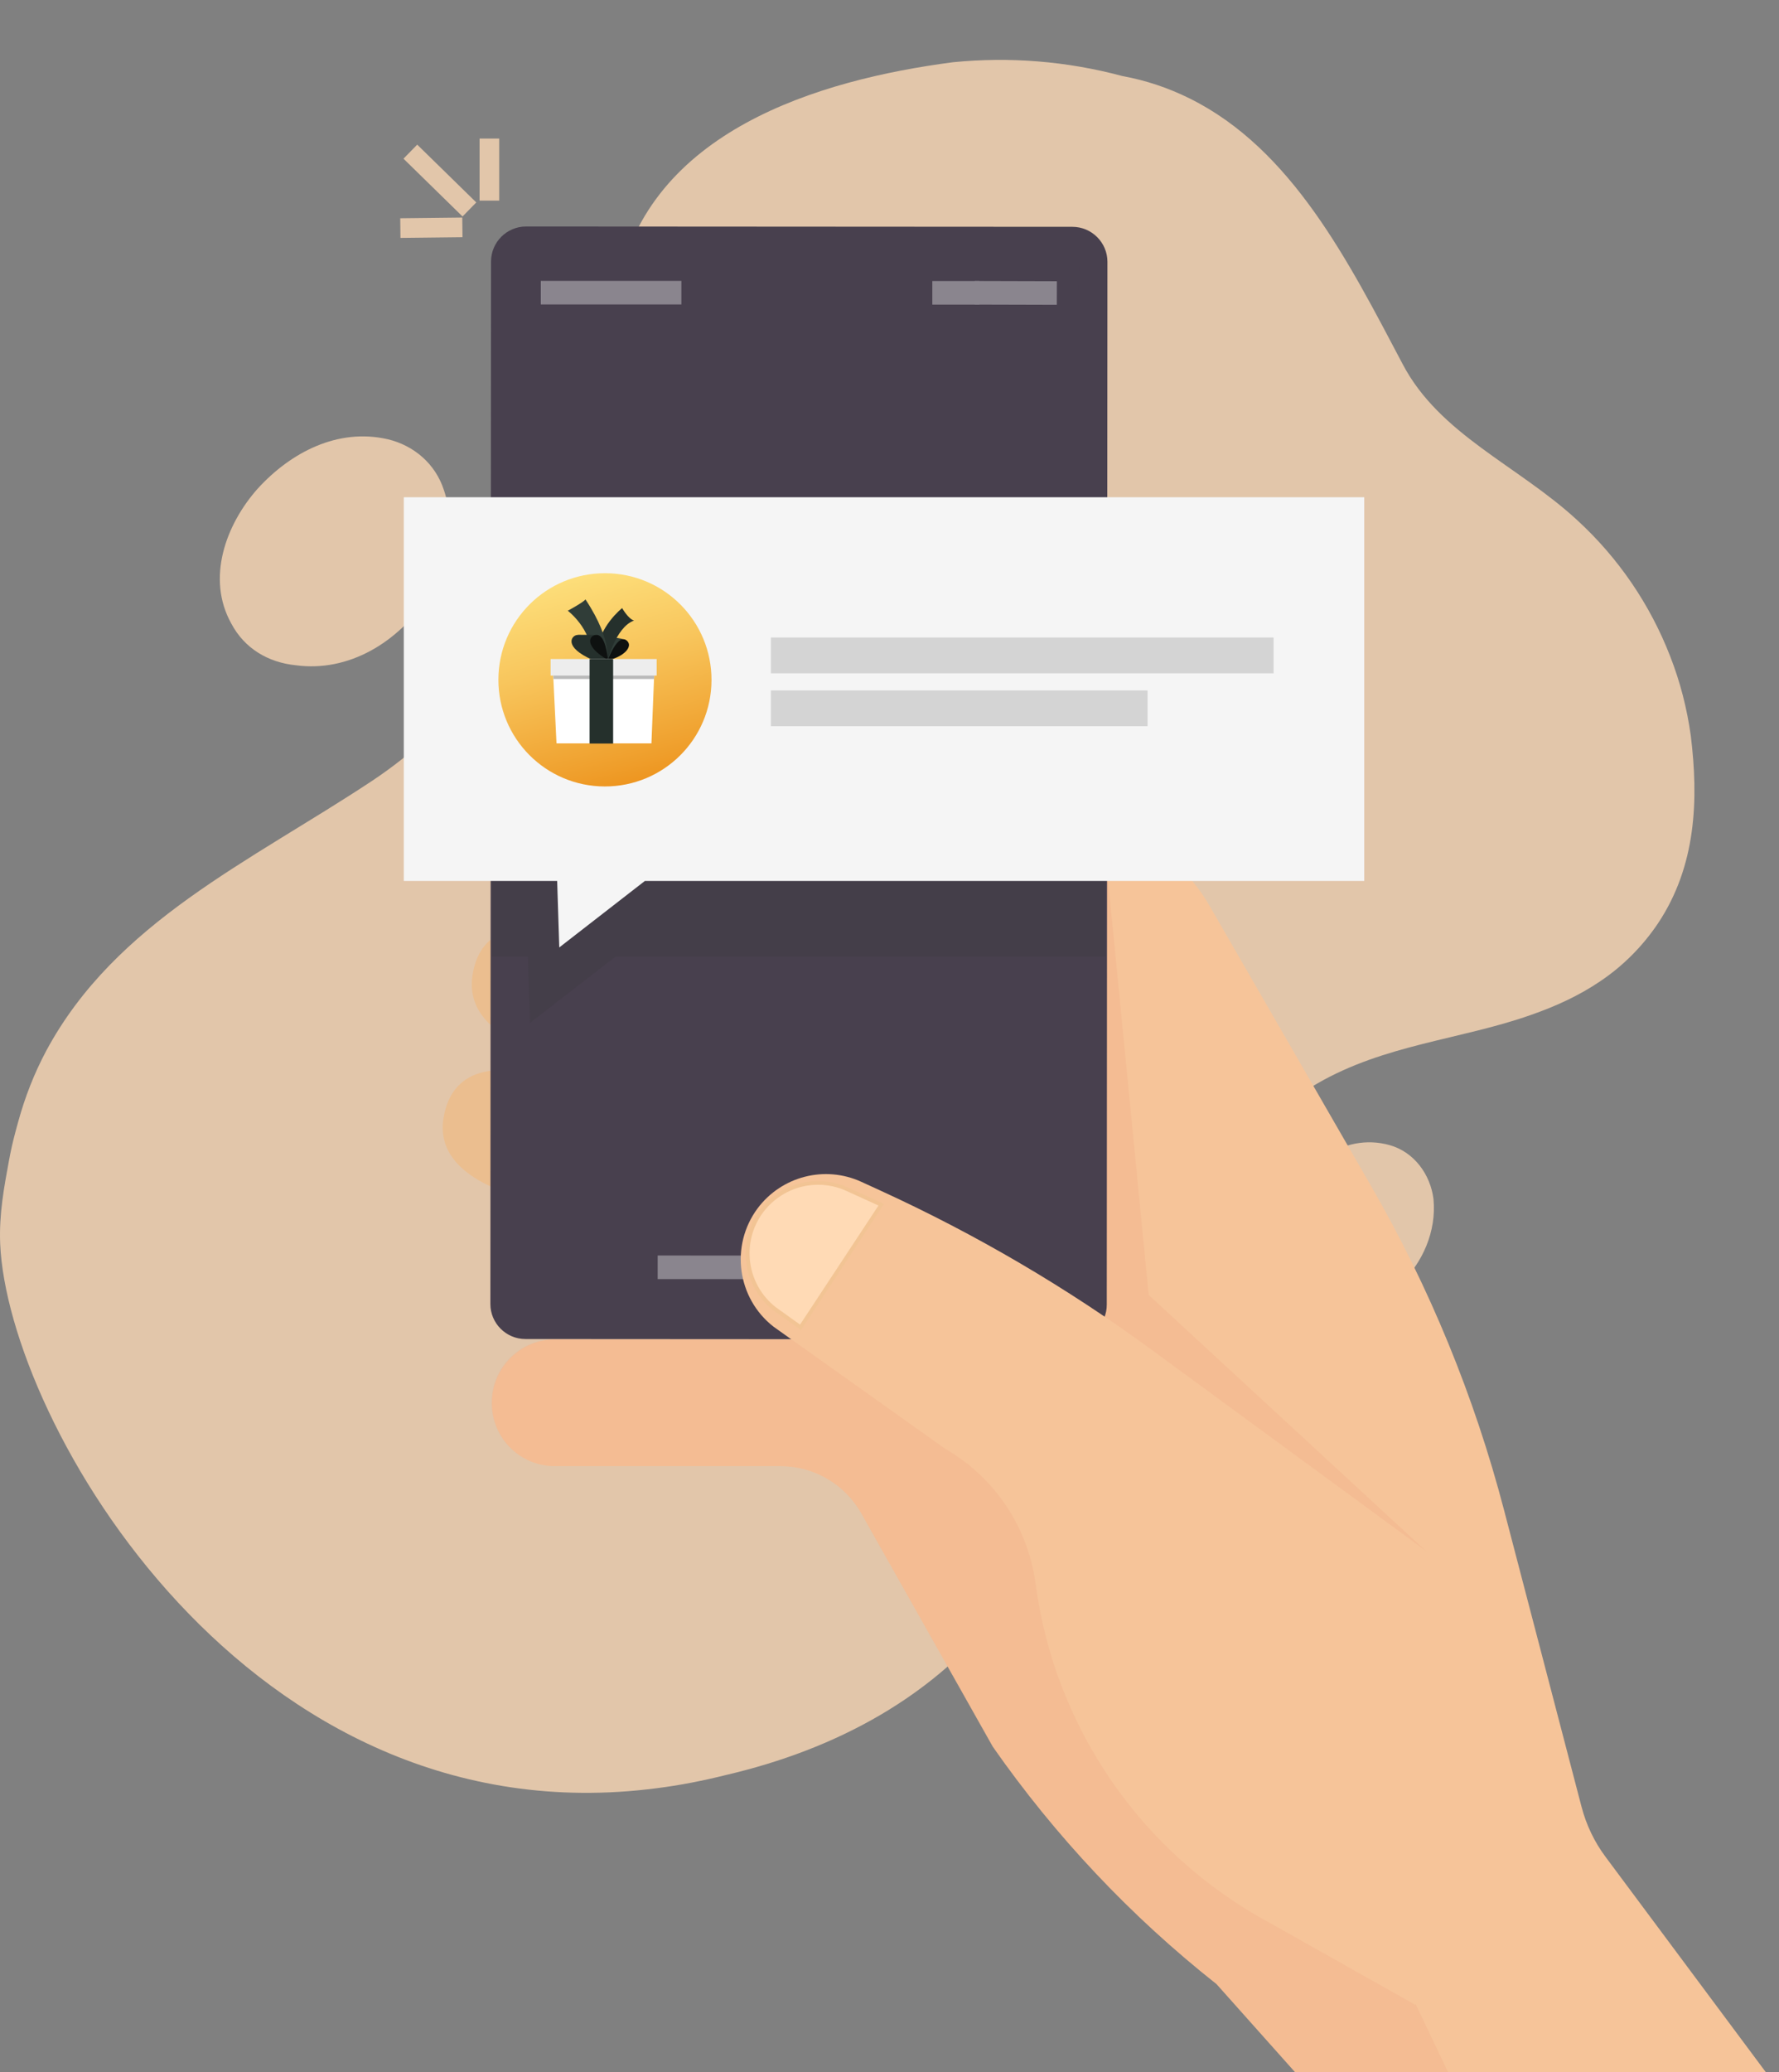<?xml version="1.0" encoding="utf-8"?>
<!-- Generator: Adobe Illustrator 25.0.1, SVG Export Plug-In . SVG Version: 6.00 Build 0)  -->
<svg version="1.1" id="Camada_1" xmlns="http://www.w3.org/2000/svg" xmlns:xlink="http://www.w3.org/1999/xlink" x="0px" y="0px"
	 viewBox="0 0 1086.9 1265.2" style="enable-background:new 0 0 1086.9 1265.2;" xml:space="preserve">
<rect x="0" y="0" width="1086.9" height="1265.2" fill="#808080" stroke="none"/>
<style type="text/css">
	.st0{fill:#E2C6AA;}
	.st1{fill:#EBBE8F;}
	.st2{fill:#F6C499;}
	.st3{opacity:0.44;fill:#F0B18B;enable-background:new    ;}
	.st4{fill:#48404E;}
	.st5{opacity:0.36;}
	.st6{fill:none;stroke:#FFFFFF;stroke-width:14.39;stroke-linecap:square;stroke-miterlimit:10;}
	.st7{fill:none;stroke:#E2C6AA;stroke-width:12;stroke-linecap:square;stroke-miterlimit:10;}
	.st8{opacity:0.19;fill:#363636;enable-background:new    ;}
	.st9{fill:#F5F5F5;}
	.st10{fill:none;stroke:#D4D4D4;stroke-width:21.85;stroke-linecap:square;stroke-miterlimit:10;}
	.st11{fill:url(#SVGID_1_);}
	.st12{fill:#303D38;}
	.st13{fill:#0E1110;}
	.st14{fill:#25302C;}
	.st15{fill:#FFFFFF;}
	.st16{fill:#BABABA;}
	.st17{fill:#EDEDED;}
	.st18{fill:#FFDAB5;}
	.st19{fill:#F2C494;}
</style>
<path class="st0" d="M0.1,759.3c-0.7-18.1,2.4-34.5,5.5-51.3c1-5.4,2.2-10.7,3.6-16c0.6-2.4,1.3-4.7,1.9-7
	c4.1-15,9.8-29.6,17.1-43.3c42.3-78.7,124.1-115.3,198.8-164.7c104.4-69.1,127.4-186.6,150.4-301.8c18.8-95,122.2-126.4,204.8-137.2
	c17.3-1.7,34.6-1.9,51.9-0.5c17.4,1.4,34.7,4.4,51.5,8.9c14.3,2.6,28.1,7.2,41.2,13.7c62.6,31,97.2,99.8,130.1,162.1
	c22.6,43.2,70.5,62,106.7,95.4c25.1,23,44.5,51.4,56.8,83.1c6.1,15.6,10.3,31.9,12.6,48.5c4.8,39,3.4,79.5-20.1,114.7
	c-9.3,13.8-21.2,25.8-35,35.1c-13.2,9-27.6,15.5-42.8,20.8c-43,15.1-89.1,17.9-130.5,41.9c-47,27.3-78,71-97.8,119.4
	c-28.2,67.7-46.1,137.3-92.1,197.9c-42.8,57.3-104.8,89.3-171.1,104.8c-14,3.5-28.2,6.3-42.6,8.1C151.4,1124.3,4.6,867.5,0.1,759.3z
	"/>
<path class="st0" d="M786.5,788c-10.8-14.6-10.4-34.3-3.3-50.7c10.8-24.9,37.1-46.1,65.8-38.1c15,4.2,24.9,17.9,26.8,32.9
	c1.9,19.8-6.6,39-20.8,52.6C832.7,805.8,801.8,807.7,786.5,788z"/>
<path class="st0" d="M141.3,380.7c-15.3-27.4-3.5-60.3,16.2-82.4c20.2-22.1,48.9-37.1,79.4-30.1c16,3.8,29.1,15,34.3,31
	c7.5,22.1,2.4,45.1-9.9,65.3c-17.9,27.7-48.4,46.1-80.6,41.7C163.8,404.5,149.3,395.9,141.3,380.7z"/>
<path class="st1" d="M324.5,732.2c0,0-60.2-10.1-53.5-49.7c7-41.6,53.5-26.3,53.5-26.3V732.2z"/>
<path class="st1" d="M342.2,645.1c0,0-59.7-10-53.5-49.7c6.5-41.7,53.5-26.2,53.5-26.2V645.1z"/>
<path class="st2" d="M1078.8,1265.2L981,1133.9c-6.9-9.2-11.9-19.7-14.8-30.9l-47.3-181c-18.1-69.2-45.4-135.7-81.1-197.6
	l-98.8-171.3c-12.2-21.1-30.9-37.6-53.3-47l-137.7-57.8l128.5,196.8l-61.9,172.7h-275c-21.5,0-39,17.5-39,39l0,0
	c0,21.2,17.2,38.4,38.4,38.4l0,0h137.8c20.5,0,39.4,11,49.5,28.9l80.3,142.4c38.2,54.7,84.3,103.6,136.7,145l48,53.8L1078.8,1265.2z
	"/>
<path class="st3" d="M884.7,1265.2L691,859.6l180.8,88L756,840.7l-54.2-50l-7.2-73.8l-18.2-185.5l-61.9,286.4H338.8
	c-21.2,0-38.4,17.2-38.4,38.4l0,0v0.6c0,21.2,17.2,38.4,38.4,38.4l0,0h137.9c20.5,0,39.4,11,49.5,28.9l80.3,142.4
	c38.2,54.7,84.3,103.6,136.7,144.9l48,53.8L884.7,1265.2z"/>
<path class="st4" d="M654.9,817.8L321,817.6c-11.8,0-21.4-9.6-21.4-21.4l0.4-636.5c0-11.8,9.6-21.4,21.4-21.4h0l333.8,0.2
	c11.8,0,21.4,9.6,21.4,21.4c0,0,0,0,0,0l-0.4,636.6C676.3,808.2,666.7,817.8,654.9,817.8z"/>
<path class="st4" d="M652.3,799.4l-328.7-0.2c-3.5,0-6.4-2.9-6.4-6.4l0.4-629.8c0-3.5,2.9-6.4,6.4-6.4c0,0,0,0,0,0l328.7,0.2
	c3.5,0,6.4,2.9,6.4,6.4l0,0L658.7,793C658.7,796.6,655.8,799.4,652.3,799.4C652.3,799.4,652.3,799.4,652.3,799.4z"/>
<g class="st5">
	<line class="st6" x1="337.6" y1="178.7" x2="409.1" y2="178.7"/>
	<line class="st6" x1="409" y1="773.8" x2="567" y2="773.9"/>
	<line class="st6" x1="602.7" y1="178.8" x2="638.5" y2="178.9"/>
	<line class="st6" x1="576.8" y1="178.8" x2="591.1" y2="178.8"/>
</g>
<line class="st7" x1="276.5" y1="138.9" x2="250.6" y2="139.2"/>
<line class="st7" x1="282.5" y1="123.7" x2="255" y2="96.8"/>
<line class="st7" x1="299" y1="116.5" x2="299" y2="90.6"/>
<polygon class="st8" points="675.4,349.7 675.4,584.1 376.1,584.1 323.8,624.6 322.5,584.1 300.5,584.1 300.5,349.7 "/>
<polygon class="st9" points="246.7,303.6 833.5,303.6 833.5,537.9 394,537.9 341.7,578.5 340.4,537.9 246.7,537.9 "/>
<line class="st10" x1="481.9" y1="400.2" x2="767.2" y2="400.2"/>
<line class="st10" x1="481.9" y1="432.5" x2="690.2" y2="432.5"/>
<linearGradient id="SVGID_1_" gradientUnits="userSpaceOnUse" x1="345.362" y1="249.426" x2="387.122" y2="90.746" gradientTransform="matrix(1 0 0 -1 6.577668e-02 572.77)">
	<stop  offset="0" style="stop-color:#FFE887"/>
	<stop  offset="0.17" style="stop-color:#FDDF7B"/>
	<stop  offset="0.49" style="stop-color:#F8C65D"/>
	<stop  offset="0.9" style="stop-color:#EF9E2B"/>
	<stop  offset="1" style="stop-color:#ED931D"/>
</linearGradient>
<path class="st11" d="M304.5,414.9c0.1-36,29.3-65,65.3-64.9c36,0.1,65,29.3,64.9,65.3s-29.3,65-65.3,64.9
	C333.4,480.1,304.4,450.9,304.5,414.9z"/>
<path class="st12" d="M367.2,401.9c0,0-1.8-8.7,2.3-11.9c1.5-1.1,9.6-1,13.3,1.2c-3.9,6.4-10.9,12.2-10.9,12.2L367.2,401.9z"/>
<path class="st13" d="M371.4,403c0,0,6.2-17.3,11.9-11.5c2,2.1,0.9,5.2-2.9,7.9C377.7,401.3,374.6,402.5,371.4,403z"/>
<path class="st14" d="M370.6,405.6c0,0,5.1-22.6,16.8-26.7c-3.5-0.9-7.3-7.6-7.3-7.6s-14.7,11.6-15.1,27.2S370.6,405.6,370.6,405.6z
	"/>
<path class="st12" d="M370.6,405.6c0,0,4.8-12.9-12.9-39.6c-1.3,1.8-10.8,6.9-10.8,6.9s14.5,11.1,14.2,26.8S370.6,405.6,370.6,405.6
	z"/>
<path class="st14" d="M363.5,387.7l-10.4-0.1l0.1,0.1c-0.2,0-0.4,0-0.5,0c-3.7,0.3-8.6,7.4,9.3,15.2h9.4L363.5,387.7z"/>
<path class="st13" d="M371.4,403c0,0-0.8-11.5-4.8-14.6S353.1,392.3,371.4,403z"/>
<polygon class="st15" points="337.7,406.4 399.9,406.4 398,453.9 340,453.9 "/>
<polygon class="st16" points="338.1,414.6 399.6,414.6 399.9,406.4 337.7,406.4 "/>
<rect x="336.4" y="402.4" class="st17" width="64.8" height="10.1"/>
<rect x="360.2" y="402.4" class="st14" width="14.4" height="51.6"/>
<path class="st2" d="M864.8,1224.2l-89-50.1C697.6,1132,644.4,1055,632.7,967l0,0c-4.6-34.6-25.1-65.1-55.4-82.5l-104.8-74.5
	c-22.2-17.4-26.5-49.4-9.7-72.1l0,0c14.7-19.7,41.1-26.5,63.4-16.3l11.8,5.4c58.3,26.7,113.8,59.2,165.5,97.1l168.4,123.4
	L864.8,1224.2z"/>
<path class="st18" d="M473.3,799.1c-18.4-14.4-21.9-40.8-8-59.6c8.1-10.9,20.9-17.3,34.5-17.4c6.2,0,12.3,1.3,17.9,3.9l20.7,9.5
	l-49.3,74.8L473.3,799.1z"/>
<path class="st19" d="M499.8,723.4c6,0,11.9,1.3,17.4,3.8l19.5,8.9l-47.9,72.7L474,798.2c-17.9-14-21.3-39.7-7.8-57.9
	C474.1,729.7,486.6,723.4,499.8,723.4 M499.8,721.1c-14,0-27.1,6.6-35.5,17.8l0,0c-14.3,19.3-10.7,46.4,8.2,61.2l16.9,12l50.7-77
	l-22-10C512.4,722.5,506.1,721.1,499.8,721.1L499.8,721.1z"/>
</svg>
